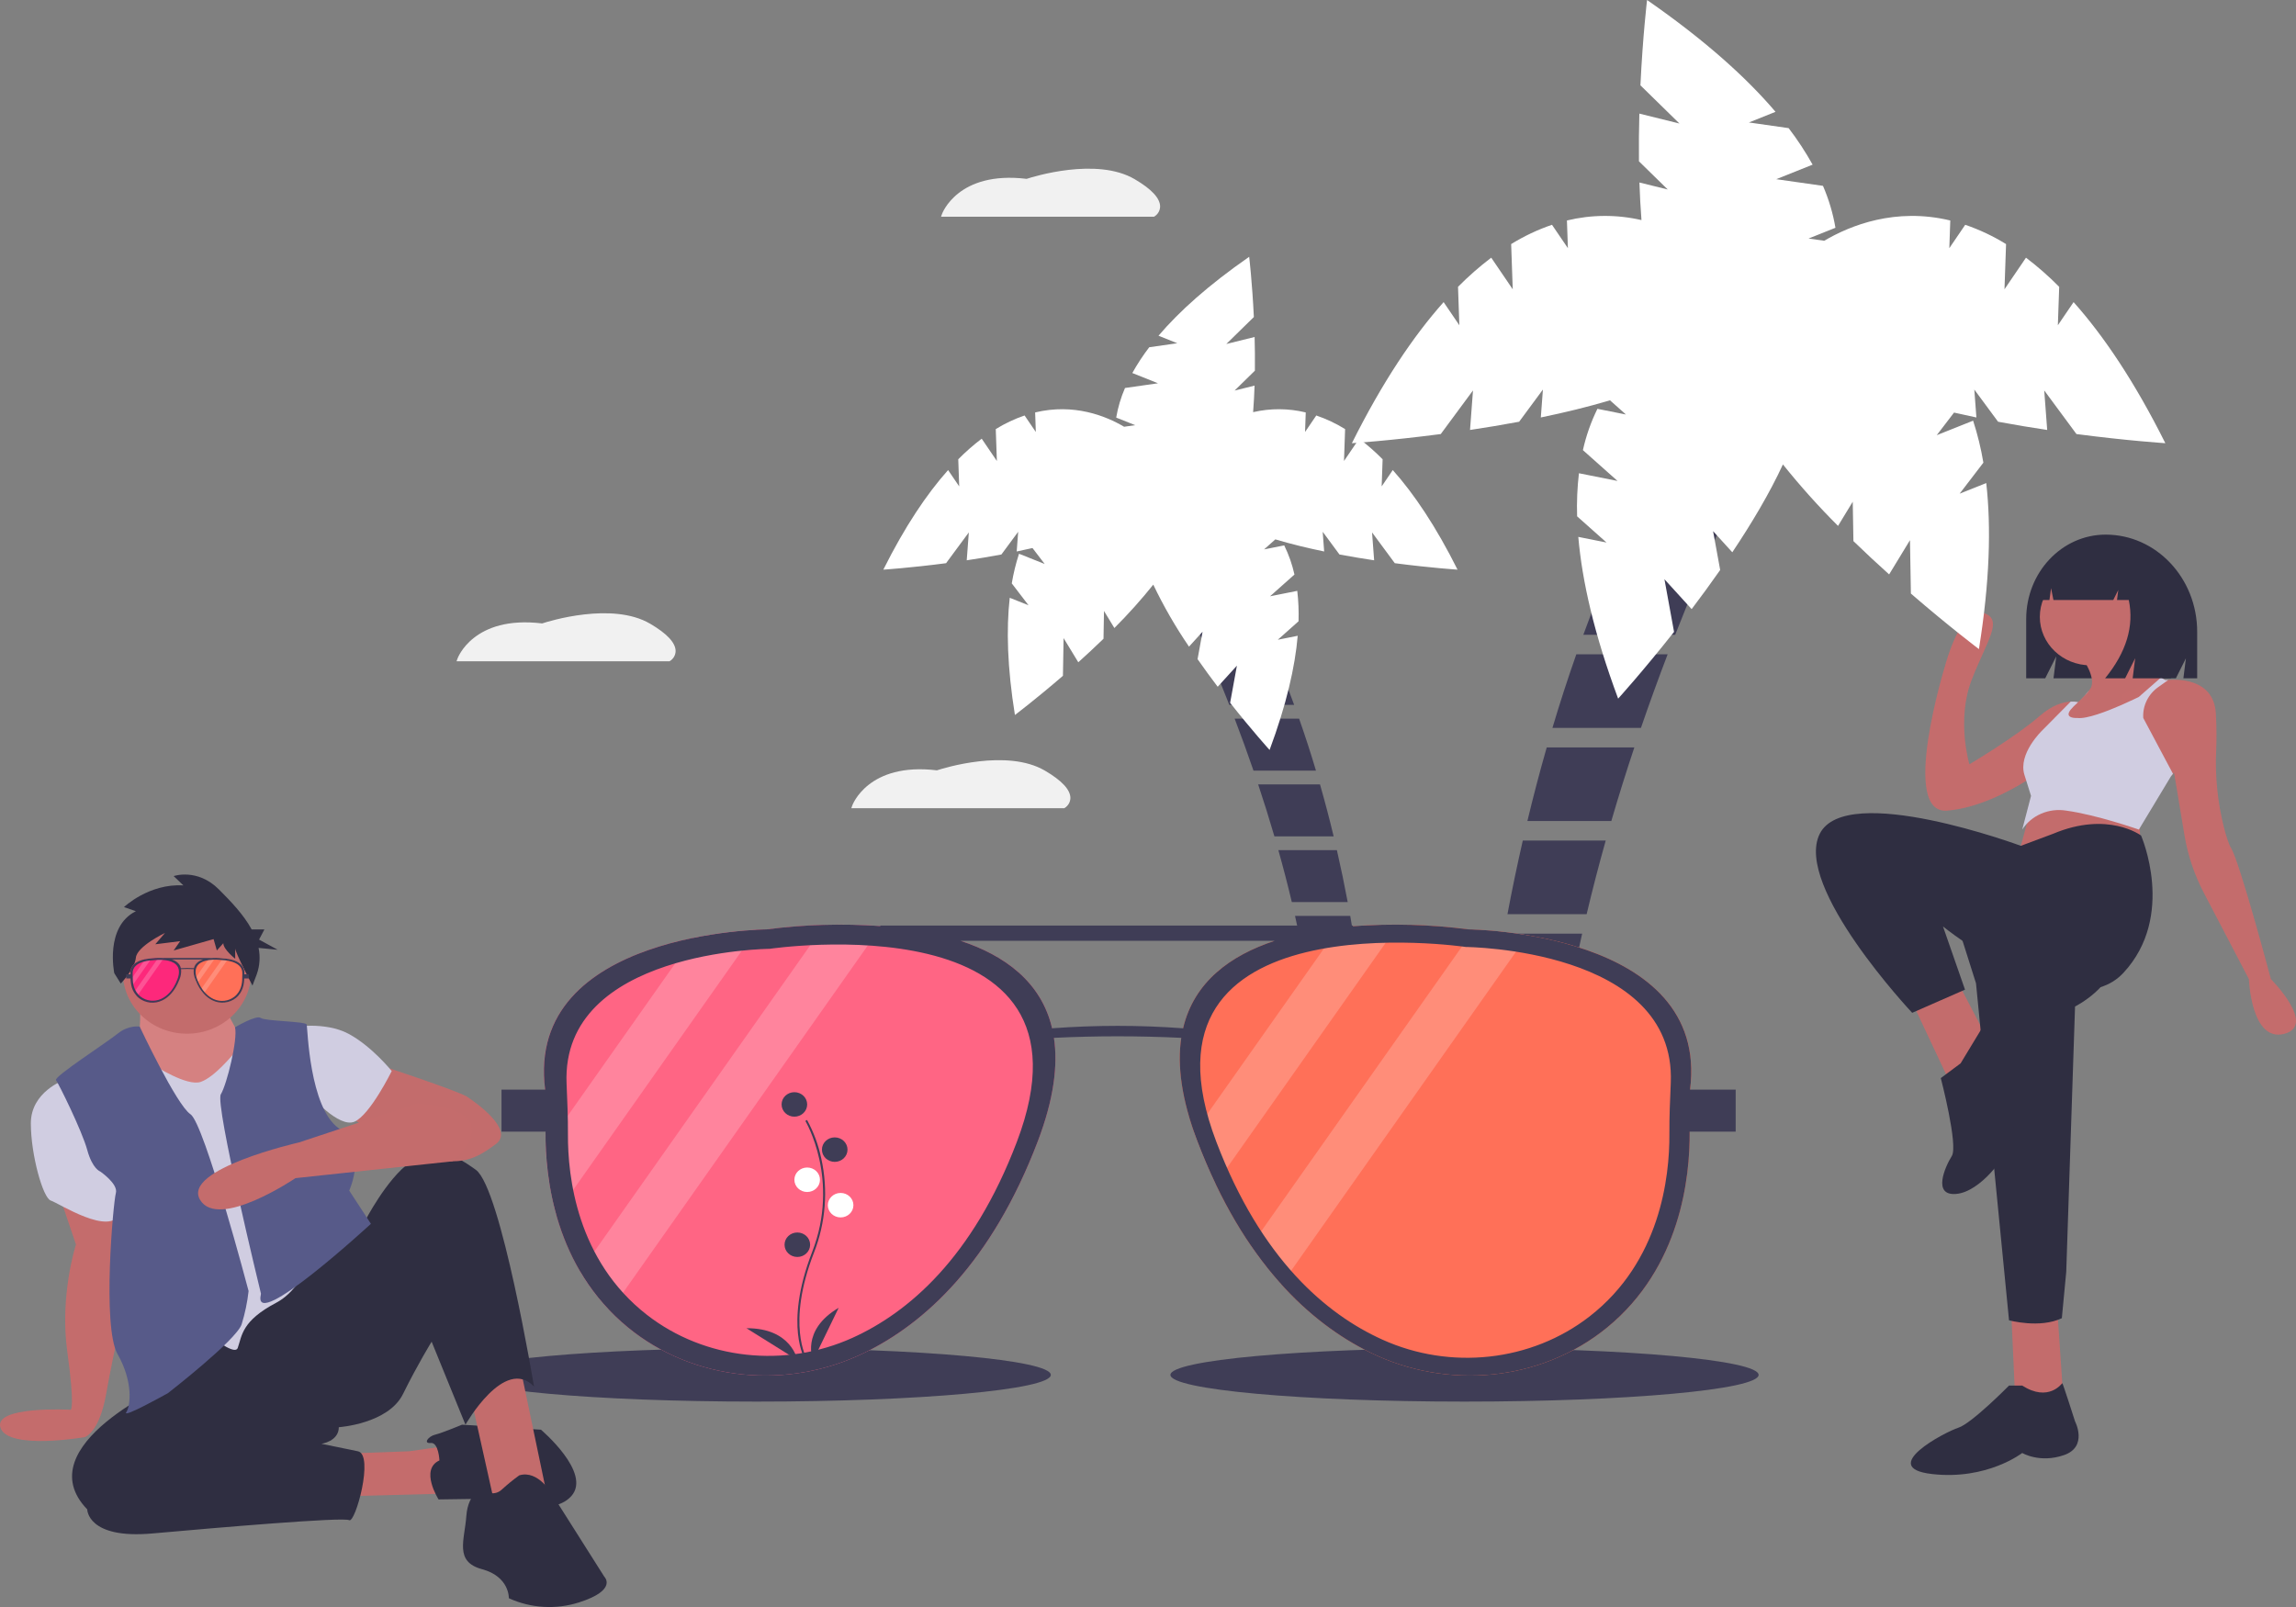 <svg width="1000" height="700" viewBox="0 0 1000 700" fill="none" xmlns="http://www.w3.org/2000/svg">
<rect x="0" y="0" width="1000" height="700" fill="#808080" stroke="none"/>
<g clip-path="url(#clip0)">
<path d="M917.115 232.878C897.992 232.878 882.49 249.344 882.49 269.655V295.462H890.782L895.583 285.9L894.383 295.462H947.685L952.05 286.77L950.959 295.462H956.96V275.199C956.96 251.826 939.121 232.878 917.115 232.878Z" fill="#2F2E41"/>
<path d="M884.593 352.19L878.842 373.289L932.52 371.455L931.561 354.025C931.561 354.025 891.303 343.933 884.593 352.19Z" fill="#C36C6C"/>
<path d="M832.833 436.589L850.086 473.283L866.382 454.019L852.962 428.333L832.833 436.589Z" fill="#C36C6C"/>
<path d="M875.967 571.443L877.883 613.643H898.971L896.095 571.443H875.967Z" fill="#C36C6C"/>
<path d="M851.046 398.059L860.631 428.332L875.009 575.113C875.009 575.113 888.428 578.782 898.013 574.195L899.93 554.013L903.764 438.423C903.764 438.423 921.976 429.25 920.059 416.406C918.142 403.563 913.35 386.133 913.35 386.133L851.046 398.059Z" fill="#2F2E41"/>
<path d="M880.759 603.552H875.008C875.008 603.552 858.713 620.064 852.962 621.899C847.211 623.734 817.497 639.329 841.46 642.082C865.423 644.834 880.759 632.908 880.759 632.908C880.759 632.908 888.427 637.495 898.971 633.825C909.515 630.156 903.764 619.147 903.764 619.147C903.764 619.147 898.411 602.369 898.212 602.502C898.013 602.634 892.261 610.891 880.759 603.552Z" fill="#2F2E41"/>
<path d="M910.473 289.808C922.649 289.808 932.519 280.361 932.519 268.708C932.519 257.055 922.649 247.609 910.473 247.609C898.297 247.609 888.427 257.055 888.427 268.708C888.427 280.361 898.297 289.808 910.473 289.808Z" fill="#C36C6C"/>
<path d="M943.061 296.23L932.92 304.321L931.559 305.403L930.601 316.412H893.219C893.219 316.412 898.318 312.183 903.053 307.807C903.149 307.706 903.255 307.596 903.37 307.495C904.012 306.899 904.587 306.348 905.104 305.853C905.382 305.578 905.651 305.321 905.89 305.082C906.283 304.688 906.667 304.312 907.05 303.936C907.055 303.931 907.059 303.924 907.06 303.917C908.041 302.935 908.962 301.899 909.82 300.817L909.83 300.807C910.06 300.515 910.274 300.212 910.472 299.899C913.348 295.312 906.638 286.139 906.638 286.139L927.725 276.047C928.463 285.992 937.253 292.634 941.183 295.129C942.333 295.853 943.061 296.23 943.061 296.23Z" fill="#C36C6C"/>
<path d="M994.822 450.349C980.445 454.019 979.486 426.497 979.486 426.497L959.863 388.935C955.716 380.998 952.865 372.5 951.408 363.736L946.897 336.594L945.526 338.163V338.172L943.062 339.346L928.09 316.412L923.892 309.99V302.651L938.27 296.23H944.021C944.021 296.23 944.146 296.211 944.366 296.193C947.012 295.927 964.226 294.826 965.108 310.908C965.455 317.219 965.425 322.448 965.246 326.551C964.7 337.902 965.825 349.27 968.589 360.321C969.604 364.305 970.711 367.766 971.818 369.62C975.652 376.042 989.071 426.497 989.071 426.497C989.071 426.497 1009.2 446.68 994.822 450.349Z" fill="#C46C6C"/>
<path d="M906.639 306.321L903.006 312.66L900.859 316.412L890.344 334.76C890.344 334.76 887.363 337.09 882.532 340.099C874.5 345.098 861.33 351.96 848.169 353.107C827.082 354.942 847.211 289.808 847.211 289.808C847.211 289.808 853.92 264.121 863.505 266.873C873.091 269.626 865.422 278.799 858.713 296.23C852.003 313.66 857.754 332.925 857.754 332.925C857.754 332.925 877.883 320.999 888.427 311.825C893.919 307.045 898.635 305.752 901.885 305.614H901.894C902.971 305.558 904.05 305.638 905.105 305.853C905.633 305.954 906.147 306.111 906.639 306.321Z" fill="#C46C6C"/>
<path d="M909.821 300.816C909.783 300.917 909.332 301.734 905.891 305.082C907.295 303.742 908.608 302.318 909.821 300.816Z" fill="#D0CDE1"/>
<path d="M946.417 337.053L945.526 338.172L931.56 361.364C931.56 361.364 913.348 354.942 899.929 353.107C896.242 352.498 892.45 352.956 889.036 354.422C885.623 355.888 882.744 358.295 880.768 361.336L884.593 346.685L882.532 340.099C882.292 339.328 882.015 338.475 881.717 337.512C878.842 328.338 889.385 318.247 889.385 318.247L901.885 305.614H901.894C902.971 305.558 904.05 305.638 905.105 305.853C904.587 306.348 904.012 306.899 903.37 307.495C903.255 307.596 903.15 307.706 903.054 307.807C899.383 311.394 901.29 312.394 903.006 312.66C903.573 312.743 904.148 312.771 904.722 312.742C908.719 313.293 917.47 309.935 923.892 307.128C928.263 305.22 931.56 303.569 931.56 303.569L939.928 296.23L941.184 295.129C942.334 295.853 943.062 296.23 943.062 296.23H944.021C944.021 296.23 944.145 296.211 944.366 296.193L940.001 299.292C937.828 300.836 936.093 302.875 934.954 305.224C933.814 307.573 933.307 310.158 933.477 312.742L946.417 337.053Z" fill="#D0CDE1"/>
<path d="M894.178 363.198L880.165 368.436C880.165 368.436 804.078 340.264 792.575 363.198C781.073 386.133 832.833 441.176 832.833 441.176L855.837 431.084L846.252 403.563C846.252 403.563 901.846 448.515 924.851 423.745C947.855 398.976 932.519 363.953 932.519 363.953C932.519 363.953 918.141 353.107 894.178 363.198Z" fill="#2F2E41"/>
<path d="M853.92 463.193L845.294 469.614C845.294 469.614 852.962 498.97 850.086 503.557C847.211 508.144 841.46 520.987 852.003 520.07C862.547 519.153 874.049 503.557 875.008 498.053C875.966 492.549 882.676 476.036 882.676 476.036C882.676 476.036 894.178 450.349 885.551 449.432C876.925 448.515 863.185 447.901 863.185 447.901L853.92 463.193Z" fill="#2F2E41"/>
<path d="M926.96 243.009C925.293 240.867 923.134 239.122 920.649 237.908C918.164 236.695 915.421 236.045 912.631 236.011H911.951C898.844 236.011 888.219 247.362 888.219 261.365V261.365H892.611L893.32 256.198L894.36 261.365H920.408L922.59 256.993L922.044 261.365H927.169C929.56 272.73 926.124 284.096 916.862 295.462H925.591L929.955 286.719L928.864 295.462H945.504L948.778 275.353C948.778 260.294 939.635 247.524 926.96 243.009Z" fill="#2F2E41"/>
<path d="M648.75 447.267C647.291 458.396 646.094 469.109 645.114 479.324H676.861C678.017 468.586 679.466 457.9 681.208 447.267H648.75Z" fill="#3F3D56"/>
<path d="M674.717 560.448C674.036 549.815 673.761 539.129 673.891 528.391H641.707C641.185 540.673 640.98 551.455 640.942 560.448H674.717Z" fill="#3F3D56"/>
<path d="M729.613 276.515C756.079 209.033 782.008 163.662 782.008 163.662L755.007 148.287C726.892 188.863 705.643 232.722 689.598 276.515H729.613Z" fill="#3F3D56"/>
<path d="M644.335 487.829C643.344 499.257 642.623 509.99 642.108 519.886H674.058C674.366 509.2 675.017 498.515 676.013 487.829H644.335Z" fill="#3F3D56"/>
<path d="M655.008 406.705C653.057 417.673 651.367 428.382 649.907 438.762H682.649C684.55 427.966 686.696 417.28 689.085 406.705H655.008Z" fill="#3F3D56"/>
<path d="M686.549 285.02C682.783 295.739 679.315 306.425 676.145 317.077H714.693C718.503 305.978 722.407 295.268 726.322 285.02H686.549Z" fill="#3F3D56"/>
<path d="M663.239 366.143C660.753 377.008 658.528 387.693 656.564 398.2H691.048C693.623 387.334 696.393 376.649 699.357 366.143H663.239Z" fill="#3F3D56"/>
<path d="M640.955 568.952C641.06 582.767 641.537 590.542 641.537 590.542L641.195 596.757H678.791C677.287 587.568 676.14 578.3 675.349 568.952H640.955Z" fill="#3F3D56"/>
<path d="M673.658 325.582C670.574 336.367 667.767 347.053 665.236 357.639H701.794C704.996 346.68 708.337 335.994 711.817 325.582H673.658Z" fill="#3F3D56"/>
<path d="M943.095 193.057C929.713 166.285 916.253 146.316 903.132 131.602L896.28 141.677L896.863 124.941C892.363 120.383 887.529 116.139 882.397 112.242L873.033 126.011L873.719 106.322C868.148 102.874 862.179 100.054 855.932 97.917L849.006 108.101L849.426 96.041C825.533 90.302 805.9 98.163 794.526 104.875L787.696 103.9L799.41 99.218C798.342 92.951 796.52 86.823 793.982 80.957L773.624 78.05L789.464 71.719C786.384 66.185 782.895 60.868 779.023 55.811L761.718 53.34L773.309 48.707C760.554 33.7 742.46 17.427 717.362 -3.05176e-05C717.362 -3.05176e-05 715.505 15.522 714.47 37.165L731.469 53.808L714.005 49.485C713.822 56.132 713.744 63.13 713.83 70.27L726.366 82.543L714.035 79.491C714.214 84.951 714.505 90.438 714.928 95.864C704.252 93.395 693.108 93.456 682.463 96.041L682.883 108.101L675.958 97.917C669.71 100.054 663.741 102.874 658.17 106.322L658.856 126.011L649.492 112.242C644.36 116.139 639.526 120.383 635.026 124.941L635.609 141.677L628.757 131.602C615.636 146.316 602.176 166.285 588.795 193.057C588.795 193.057 605.082 192.004 627.51 189.073L641.547 170.068L640.256 187.288C647.12 186.261 654.326 185.072 661.648 183.703L672 169.688L671.087 181.847C681.3 179.734 691.543 177.259 701.218 174.376L708.166 180.562L695.738 178.081C692.916 183.828 690.797 189.867 689.423 196.079L704.494 209.497L687.69 206.143C686.959 212.374 686.694 218.647 686.898 224.914L699.709 236.32L687.413 233.866C689.063 253.146 694.367 276.361 704.766 304.319C704.766 304.319 715.471 292.524 729.114 275.236L724.931 252.309L736.779 265.328C740.857 259.945 745.058 254.216 749.206 248.282L746.121 231.374L754.487 240.566C762.888 228.013 770.745 214.845 776.532 202.303C784.013 211.644 792.026 220.584 800.536 229.08L806.944 218.545L807.239 235.707C812.48 240.788 817.732 245.658 822.796 250.21L831.872 235.29L832.272 258.561C849.07 273.083 861.903 282.74 861.903 282.74C866.62 253.408 867.264 229.653 865.094 210.42L853.5 215.044L863.84 201.535C862.808 195.343 861.315 189.23 859.372 183.242L843.527 189.562L851.062 179.718C854.299 180.465 857.546 181.175 860.802 181.847L859.89 169.688L870.242 183.703C877.564 185.072 884.77 186.261 891.634 187.288L890.342 170.068L904.379 189.073C926.808 192.004 943.095 193.057 943.095 193.057Z" fill="white"/>
<path d="M592.497 427.579C593.527 435.435 594.372 442.997 595.064 450.207H572.654C571.838 442.627 570.815 435.084 569.586 427.579H592.497Z" fill="#3F3D56"/>
<path d="M574.167 507.471C574.648 499.965 574.842 492.423 574.75 484.843H597.468C597.837 493.513 597.982 501.123 598.008 507.471H574.167Z" fill="#3F3D56"/>
<path d="M535.417 307.048C516.735 259.413 498.432 227.386 498.432 227.386L517.491 216.534C537.337 245.176 552.336 276.135 563.662 307.048H535.417Z" fill="#3F3D56"/>
<path d="M595.612 456.211C596.313 464.278 596.822 471.854 597.185 478.839H574.632C574.415 471.296 573.955 463.754 573.252 456.211H595.612Z" fill="#3F3D56"/>
<path d="M588.08 398.947C589.457 406.689 590.65 414.248 591.681 421.575H568.569C567.227 413.954 565.712 406.412 564.026 398.947H588.08Z" fill="#3F3D56"/>
<path d="M565.815 313.051C568.473 320.618 570.921 328.161 573.159 335.68H545.949C543.259 327.845 540.504 320.285 537.74 313.051H565.815Z" fill="#3F3D56"/>
<path d="M582.268 370.315C584.024 377.984 585.594 385.527 586.98 392.943H562.639C560.821 385.273 558.866 377.731 556.774 370.315H582.268Z" fill="#3F3D56"/>
<path d="M598 513.474C597.926 523.226 597.589 528.714 597.589 528.714L597.83 533.101H571.292C572.354 526.615 573.164 520.073 573.722 513.474H598Z" fill="#3F3D56"/>
<path d="M574.914 341.683C577.09 349.296 579.072 356.839 580.859 364.311H555.053C552.793 356.576 550.435 349.033 547.978 341.683H574.914Z" fill="#3F3D56"/>
<path d="M384.724 248.136C394.17 229.238 403.671 215.143 412.933 204.756L417.77 211.868L417.359 200.054C420.535 196.837 423.947 193.841 427.57 191.09L434.18 200.81L433.696 186.911C437.628 184.477 441.841 182.487 446.251 180.979L451.14 188.167L450.843 179.654C467.709 175.604 481.567 181.152 489.596 185.89L494.418 185.202L486.149 181.897C486.903 177.473 488.189 173.148 489.981 169.007L504.351 166.955L493.17 162.486C495.344 158.579 497.807 154.827 500.54 151.256L512.755 149.512L504.573 146.242C513.577 135.649 526.349 124.162 544.066 111.86C544.066 111.86 545.376 122.817 546.106 138.094L534.107 149.842L546.435 146.791C546.564 151.483 546.619 156.423 546.558 161.463L537.709 170.127L546.414 167.972C546.287 171.826 546.082 175.699 545.784 179.529C553.319 177.786 561.186 177.829 568.7 179.654L568.404 188.167L573.292 180.979C577.702 182.487 581.915 184.477 585.848 186.911L585.364 200.81L591.974 191.09C595.596 193.841 599.009 196.837 602.185 200.054L601.773 211.868L606.61 204.756C615.872 215.143 625.373 229.238 634.819 248.136C634.819 248.136 623.322 247.393 607.49 245.324L597.582 231.909L598.493 244.064C593.648 243.339 588.562 242.5 583.393 241.533L576.086 231.64L576.73 240.223C569.521 238.732 562.29 236.985 555.461 234.95L550.557 239.316L559.329 237.565C561.322 241.621 562.817 245.884 563.787 250.269L553.149 259.741L565.01 257.373C565.526 261.772 565.713 266.2 565.569 270.624L556.526 278.675L565.206 276.942C564.041 290.552 560.297 306.939 552.957 326.674C552.957 326.674 545.4 318.348 535.77 306.145L538.722 289.961L530.359 299.151C527.48 295.351 524.516 291.307 521.587 287.118L523.765 275.183L517.859 281.672C511.974 273.054 506.772 264.026 502.298 254.663C497.017 261.257 491.361 267.567 485.354 273.564L480.831 266.128L480.622 278.242C476.923 281.829 473.216 285.266 469.641 288.479L463.234 277.948L462.952 294.374C451.095 304.625 442.036 311.442 442.036 311.442C438.707 290.737 438.252 273.968 439.783 260.392L447.968 263.657L440.669 254.121C441.397 249.75 442.451 245.435 443.823 241.208L455.007 245.669L449.689 238.72C447.404 239.248 445.112 239.749 442.813 240.223L443.457 231.64L436.15 241.534C430.981 242.5 425.895 243.339 421.05 244.064L421.962 231.909L412.053 245.324C396.221 247.393 384.724 248.136 384.724 248.136Z" fill="white"/>
<path d="M329.581 610.529C400.322 610.529 457.668 605.32 457.668 598.894C457.668 592.468 400.322 587.258 329.581 587.258C258.841 587.258 201.495 592.468 201.495 598.894C201.495 605.32 258.841 610.529 329.581 610.529Z" fill="#3F3D56"/>
<path d="M637.858 610.529C708.599 610.529 765.945 605.32 765.945 598.894C765.945 592.468 708.599 587.258 637.858 587.258C567.118 587.258 509.772 592.468 509.772 598.894C509.772 605.32 567.118 610.529 637.858 610.529Z" fill="#3F3D56"/>
<path d="M735.117 480.46C735.117 480.46 744.365 541.921 699.965 578.257C671.23 601.77 630.26 605.618 596.636 589.07C584.148 582.928 570.827 573.595 558.105 559.507C553.302 554.171 548.875 548.535 544.854 542.636C539.015 534.055 533.868 525.062 529.457 515.732C526.679 509.923 524.024 503.706 521.494 497.082C521.008 495.811 520.557 494.564 520.122 493.326C497.067 427.742 541.91 408.61 583.072 404.022C591.709 403.092 600.397 402.673 609.088 402.767C619.293 402.815 629.484 403.504 639.595 404.828C639.595 404.828 640.437 404.837 641.957 404.895C649.8 405.243 657.611 406.073 665.342 407.38C697.143 412.724 745.816 429.28 735.117 480.46Z" fill="#FF7058"/>
<path d="M452.024 497.082C431.755 550.332 402.569 576.429 376.882 589.07C343.258 605.618 302.288 601.769 273.553 578.257C270.8 576.007 268.19 573.6 265.738 571.051C260.704 565.837 256.329 560.074 252.703 553.881C248.116 546.002 244.588 537.599 242.204 528.872C239.585 519.3 238.08 509.481 237.715 499.592C237.398 493.208 237.627 486.809 238.401 480.46C228.388 432.546 270.401 414.985 301.897 408.552C311.005 406.706 320.244 405.515 329.538 404.986C332.325 404.837 333.923 404.828 333.923 404.828C350.49 402.688 367.246 402.211 383.916 403.407C427.414 406.765 479.508 424.883 452.024 497.082Z" fill="#FF6584"/>
<path opacity="0.2" d="M329.538 404.986L242.204 528.872C239.585 519.3 238.079 509.481 237.715 499.592L301.897 408.552C311.005 406.706 320.244 405.515 329.538 404.986Z" fill="white"/>
<path opacity="0.2" d="M383.916 403.407L265.738 571.052C260.704 565.837 256.329 560.074 252.703 553.881L359.167 402.859C367.421 402.612 375.683 402.796 383.916 403.407Z" fill="white"/>
<path opacity="0.2" d="M609.088 402.767L529.457 515.732C526.678 509.923 524.024 503.706 521.494 497.082C521.008 495.811 520.556 494.564 520.122 493.326L583.071 404.022C591.708 403.092 600.397 402.673 609.088 402.767Z" fill="white"/>
<path opacity="0.2" d="M665.343 407.38L558.106 559.507C553.302 554.171 548.876 548.535 544.854 542.636L641.957 404.895C649.8 405.243 657.611 406.073 665.343 407.38Z" fill="white"/>
<path d="M755.958 474.642H736.083C744.879 405.627 639.595 404.828 639.595 404.828C622.903 402.676 606.022 402.21 589.229 403.439V403.166H383.421V403.373C366.914 402.226 350.326 402.713 333.923 404.828C333.923 404.828 228.639 405.627 237.435 474.642H218.428V492.927H237.608C237.416 512.791 241.536 552.055 273.553 578.257C302.288 601.77 343.259 605.618 376.882 589.07C402.569 576.429 431.756 550.332 452.024 497.082C458.967 478.839 460.829 464.051 459.034 452.079C477.506 451.189 496.012 451.189 514.484 452.079C512.689 464.051 514.551 478.839 521.495 497.082C541.763 550.332 570.949 576.429 596.636 589.07C630.26 605.618 671.23 601.77 699.965 578.257C731.982 552.055 736.102 512.791 735.91 492.927H755.958V474.642ZM442.871 497.423C423.584 548.096 395.449 571.8 371.316 582.737C341.956 596.043 306.969 592.345 281.768 572.739C251.305 549.035 247.25 512.607 247.363 494.04C247.415 486.66 247.068 479.296 246.764 471.924C244.358 413.987 335.191 413.306 335.191 413.306C335.191 413.306 483.26 391.331 442.871 497.423ZM515.285 447.917C496.296 446.507 477.222 446.507 458.233 447.917C453.469 427.566 437.412 416.096 418.342 409.815H555.176C536.107 416.096 520.049 427.566 515.285 447.917H515.285ZM727.692 471.658C727.38 479.097 727.033 486.535 727.085 493.974C727.206 512.715 723.107 549.484 692.367 573.395C666.94 593.184 631.649 596.924 602.029 583.51C577.662 572.481 549.248 548.562 529.77 497.39C489.017 390.317 638.449 412.5 638.449 412.5C638.449 412.5 730.115 413.181 727.692 471.658Z" fill="#3F3D56"/>
<path d="M350.763 592.447C350.665 592.293 348.346 588.587 347.542 580.892C346.804 573.833 347.279 561.933 353.727 545.334C365.942 513.888 350.911 488.516 350.758 488.263L351.499 487.851C354.394 493.152 356.484 498.82 357.708 504.685C360.736 518.342 359.633 532.541 354.53 545.62C342.335 577.012 351.402 591.873 351.494 592.019L350.763 592.447Z" fill="#3F3D56"/>
<path d="M345.985 486.416C349.062 486.416 351.556 484.029 351.556 481.085C351.556 478.14 349.062 475.753 345.985 475.753C342.909 475.753 340.414 478.14 340.414 481.085C340.414 484.029 342.909 486.416 345.985 486.416Z" fill="#3F3D56"/>
<path d="M363.556 506.103C366.632 506.103 369.126 503.716 369.126 500.771C369.126 497.827 366.632 495.439 363.556 495.439C360.479 495.439 357.985 497.827 357.985 500.771C357.985 503.716 360.479 506.103 363.556 506.103Z" fill="#3F3D56"/>
<path d="M351.557 519.228C354.634 519.228 357.128 516.841 357.128 513.896C357.128 510.951 354.634 508.564 351.557 508.564C348.481 508.564 345.986 510.951 345.986 513.896C345.986 516.841 348.481 519.228 351.557 519.228Z" fill="white"/>
<path d="M366.126 530.302C369.203 530.302 371.698 527.914 371.698 524.97C371.698 522.025 369.203 519.638 366.126 519.638C363.05 519.638 360.555 522.025 360.555 524.97C360.555 527.914 363.05 530.302 366.126 530.302Z" fill="white"/>
<path d="M347.272 547.528C350.348 547.528 352.843 545.14 352.843 542.196C352.843 539.251 350.348 536.864 347.272 536.864C344.195 536.864 341.701 539.251 341.701 542.196C341.701 545.14 344.195 547.528 347.272 547.528Z" fill="#3F3D56"/>
<path d="M354.128 592.643C354.128 592.643 348.557 579.519 365.27 569.675L354.128 592.643Z" fill="#3F3D56"/>
<path d="M347.277 592.405C347.277 592.405 344.742 578.448 325.118 578.568L347.277 592.405Z" fill="#3F3D56"/>
<path d="M294.256 283.602C294.245 284.461 294.015 285.304 293.587 286.058C293.159 286.813 292.545 287.456 291.798 287.932L291.59 288.057H198.846L199.22 286.968C199.281 286.777 206.071 267.919 236.126 271.559C238.957 270.628 266.624 261.985 283.184 271.7C290.53 276.006 294.256 280.012 294.256 283.602Z" fill="#F1F1F1"/>
<path d="M466.195 347.598C466.184 348.456 465.955 349.3 465.526 350.054C465.098 350.809 464.484 351.452 463.738 351.928L463.529 352.053H370.786L371.16 350.964C371.22 350.773 378.011 331.915 408.066 335.555C410.897 334.624 438.563 325.981 455.123 335.696C462.47 340.001 466.195 344.007 466.195 347.598Z" fill="#F1F1F1"/>
<path d="M505.273 89.952C505.262 90.811 505.032 91.654 504.604 92.408C504.176 93.163 503.562 93.806 502.815 94.282L502.607 94.407H409.863L410.237 93.318C410.297 93.127 417.088 74.269 447.143 77.909C449.974 76.978 477.641 68.335 494.201 78.051C501.548 82.356 505.273 86.362 505.273 89.952Z" fill="#F1F1F1"/>
<path d="M25.148 518.62L33.082 542.125C33.082 542.125 25.904 564.184 29.304 588.774C32.705 613.364 30.815 614.087 30.815 614.087C30.815 614.087 -3.161 612.215 0.239 621.979C3.64 631.742 36.861 626.02 36.861 626.02C36.861 626.02 43.241 624.376 46.264 607.019C49.286 589.661 56.886 556.228 56.886 556.228L49.74 524.666L25.148 518.62Z" fill="#C46C6C"/>
<path d="M27.792 470.524C27.792 470.524 13.434 475.587 13.434 489.328C13.434 503.07 18.724 521.874 22.125 522.959C25.525 524.044 48.195 538.87 52.352 528.383C56.508 517.896 27.792 470.524 27.792 470.524Z" fill="#D0CDE1"/>
<path d="M147.944 633.253L178.171 632.168L201.219 628.913L194.418 650.61L138.499 652.057L147.944 633.253Z" fill="#C46C6C"/>
<path d="M191.395 636.146C191.395 636.146 191.017 628.19 187.617 628.552C184.216 628.913 186.483 625.659 189.506 624.936C192.528 624.212 201.219 620.596 201.219 620.596L235.602 622.766C235.602 622.766 257.894 641.57 248.826 651.695C239.758 661.821 216.332 652.78 216.332 652.78L191.017 653.142C191.017 653.142 182.705 640.124 191.395 636.146Z" fill="#2F2E41"/>
<path d="M204.998 608.301L215.955 657.481L238.625 653.142L225.779 591.667L212.176 584.796L204.998 608.301Z" fill="#C36C6C"/>
<path d="M74.645 602.154C74.645 602.154 11.168 629.637 37.995 657.481C37.995 657.481 37.995 670.5 66.332 667.968C94.67 665.437 149.456 660.736 152.101 662.182C154.746 663.629 163.058 633.615 155.879 632.168C148.7 630.722 140.01 628.913 140.01 628.913C140.01 628.913 147.567 627.829 147.567 621.681C147.567 621.681 169.103 620.235 175.527 607.216C181.95 594.198 187.995 584.434 187.995 584.434L202.731 620.596C202.731 620.596 219.733 590.582 232.58 603.962C232.58 603.962 218.222 517.535 207.265 509.579C196.308 501.624 188.751 499.092 178.549 506.325C168.348 513.557 158.902 532 158.902 532L74.645 602.154Z" fill="#2F2E41"/>
<path d="M226.157 642.655C223.515 644.562 220.992 646.615 218.6 648.803C215.577 651.695 211.421 650.249 211.043 648.803C210.665 647.356 203.864 649.887 203.109 660.374C202.353 670.861 197.819 680.263 209.91 683.518C222 686.773 221.623 696.175 221.623 696.175C231.189 700.567 242.169 701.216 252.227 697.983C269.23 692.558 263.185 686.773 263.185 686.773L240.514 650.972C240.514 650.972 234.469 640.124 226.157 642.655Z" fill="#2F2E41"/>
<path d="M163.435 463.292C163.435 463.292 199.708 475.225 203.486 477.756C207.264 480.288 224.267 492.221 215.955 498.369C207.642 504.516 200.841 508.494 184.594 503.793C168.347 499.092 150.211 484.627 150.211 484.627L163.435 463.292Z" fill="#C36C6C"/>
<path d="M127.163 447.38C127.163 447.38 141.521 444.849 151.722 450.273C161.924 455.698 170.614 466.546 170.614 466.546C170.614 466.546 161.168 485.712 154.367 488.605C147.566 491.498 135.098 477.033 135.098 477.033L127.163 447.38Z" fill="#D0CDE1"/>
<path d="M61.043 436.894C61.043 436.894 61.42 450.997 59.909 452.443C58.398 453.89 78.045 496.561 99.582 477.757C121.118 458.952 104.494 451.358 104.494 451.358C104.494 451.358 96.559 437.255 96.937 435.809C97.315 434.362 61.798 435.809 61.798 435.809L61.043 436.894Z" fill="#D78484"/>
<path opacity="0.1" d="M61.043 436.894C61.043 436.894 61.42 450.997 59.909 452.443C58.398 453.89 78.045 496.561 99.582 477.757C121.118 458.952 104.494 451.358 104.494 451.358C104.494 451.358 96.559 437.255 96.937 435.809C97.315 434.362 61.798 435.809 61.798 435.809L61.043 436.894Z" fill="#C46C6C"/>
<path d="M67.087 464.015C67.087 464.015 81.445 473.417 87.49 471.247C93.536 469.078 101.092 459.676 101.848 458.952C102.604 458.229 141.143 532.361 141.143 532.361C141.143 532.361 135.475 559.483 120.362 567.438C105.249 575.394 105.438 581.722 103.548 587.146C101.659 592.571 77.289 569.969 77.289 569.969L61.797 507.048V468.716L67.087 464.015Z" fill="#D0CDE1"/>
<path d="M60.853 447.2C60.853 447.2 56.13 446.296 51.218 450.274C46.307 454.251 23.259 469.078 24.392 470.524C25.526 471.971 35.727 492.583 37.994 500.9C40.261 509.217 43.662 510.302 43.662 510.302C43.662 510.302 51.596 515.727 50.463 519.704C49.329 523.682 44.417 577.925 51.218 589.859C58.02 601.792 56.886 612.279 54.997 615.172C53.108 618.065 73.133 606.855 73.133 606.855C73.133 606.855 102.982 583.711 105.249 576.84C106.715 572.117 107.727 567.275 108.272 562.376C108.272 562.376 89.002 489.328 82.957 485.351C76.911 481.373 60.853 447.2 60.853 447.2Z" fill="#575A89"/>
<path d="M102.362 447.486C102.362 447.486 111.673 441.956 113.562 443.403C115.451 444.849 133.209 444.849 133.587 446.296C133.965 447.742 134.721 482.458 147.567 491.498C160.413 500.539 152.101 518.619 152.101 518.619L161.547 533.084C161.547 533.084 110.162 580.453 113.562 564.184C113.751 563.279 113.562 563.099 113.562 563.099C113.562 563.099 93.536 481.011 96.181 476.672C98.826 472.332 103.632 452.654 102.362 447.486Z" fill="#575A89"/>
<path d="M181.571 480.65L130.186 497.646C130.186 497.646 79.178 509.217 87.113 522.597C95.047 535.977 128.675 513.195 128.675 513.195L197.103 505.857C197.103 505.857 224.267 483.904 181.571 480.65Z" fill="#C46C6C"/>
<path d="M81.445 450.273C96.887 450.273 109.405 438.293 109.405 423.514C109.405 408.735 96.887 396.754 81.445 396.754C66.004 396.754 53.486 408.735 53.486 423.514C53.486 438.293 66.004 450.273 81.445 450.273Z" fill="#C36C6C"/>
<path d="M59.179 396.919L54.007 395.119C54.007 395.119 64.822 384.769 79.867 385.669L75.636 381.619C75.636 381.619 85.98 378.019 95.383 387.469C100.326 392.437 106.046 398.276 109.611 404.854H115.15L112.838 409.279L120.929 413.704L112.625 412.909C113.412 416.729 113.141 420.68 111.839 424.369L109.959 429.319C109.959 429.319 102.436 414.919 102.436 413.119V417.619C102.436 417.619 97.264 413.569 97.264 410.869L94.443 414.019L93.032 409.069L75.636 414.019L78.457 409.969L67.643 411.319L71.874 406.369C71.874 406.369 59.65 412.219 59.179 417.169C58.709 422.119 52.597 428.419 52.597 428.419L49.776 423.919C49.776 423.919 45.544 403.669 59.179 396.919Z" fill="#2F2E41"/>
<path d="M106.288 424.965C106.288 424.965 107.207 431.071 102.796 434.681C101.389 435.814 99.662 436.521 97.834 436.712C96.006 436.903 94.16 436.57 92.531 435.756C91.069 435.022 89.769 434.025 88.703 432.819C88.226 432.288 87.786 431.728 87.386 431.142C86.806 430.29 86.295 429.396 85.857 428.47C85.581 427.892 85.317 427.275 85.066 426.617C85.017 426.491 84.972 426.367 84.929 426.244C82.639 419.728 87.094 417.827 91.183 417.372C92.041 417.279 92.904 417.238 93.768 417.247C94.782 417.252 95.794 417.32 96.799 417.452C96.799 417.452 96.882 417.453 97.033 417.458C97.812 417.493 98.588 417.575 99.356 417.705C102.516 418.236 107.351 419.881 106.288 424.965Z" fill="#FF7058"/>
<path d="M78.164 426.617C76.15 431.907 73.251 434.5 70.699 435.756C69.069 436.57 67.223 436.903 65.395 436.712C63.568 436.521 61.84 435.814 60.433 434.681C60.16 434.458 59.901 434.219 59.657 433.965C59.157 433.447 58.722 432.875 58.362 432.26C57.906 431.477 57.556 430.642 57.319 429.775C57.059 428.824 56.909 427.849 56.873 426.866C56.841 426.232 56.864 425.596 56.941 424.965C55.946 420.205 60.12 418.461 63.249 417.822C64.154 417.638 65.072 417.52 65.995 417.467C66.272 417.452 66.431 417.452 66.431 417.452C68.077 417.239 69.741 417.192 71.398 417.31C75.719 417.644 80.894 419.444 78.164 426.617Z" fill="#FD287B"/>
<path opacity="0.2" d="M65.995 417.467L57.319 429.775C57.058 428.824 56.909 427.849 56.873 426.866L63.249 417.822C64.154 417.638 65.072 417.52 65.995 417.467Z" fill="white"/>
<path opacity="0.2" d="M71.397 417.31L59.656 433.965C59.156 433.447 58.721 432.875 58.361 432.26L68.938 417.256C69.758 417.231 70.579 417.25 71.397 417.31Z" fill="white"/>
<path opacity="0.2" d="M93.767 417.247L85.856 428.47C85.58 427.893 85.316 427.275 85.065 426.617C85.017 426.491 84.972 426.367 84.929 426.244L91.182 417.372C92.04 417.279 92.904 417.238 93.767 417.247Z" fill="white"/>
<path opacity="0.2" d="M99.356 417.705L88.702 432.819C88.225 432.288 87.785 431.729 87.386 431.142L97.033 417.458C97.812 417.493 98.588 417.575 99.356 417.705Z" fill="white"/>
<path d="M108.359 424.387H106.384C107.258 417.531 96.798 417.452 96.798 417.452C95.14 417.238 93.463 417.192 91.795 417.314V417.287H71.348V417.307C69.708 417.193 68.06 417.242 66.431 417.452C66.431 417.452 55.971 417.531 56.845 424.387H54.957V426.204H56.862C56.843 428.178 57.252 432.078 60.433 434.681C61.84 435.814 63.568 436.521 65.395 436.712C67.223 436.903 69.069 436.571 70.699 435.756C73.251 434.5 76.15 431.907 78.164 426.617C78.775 425.204 79.014 423.668 78.86 422.146C80.695 422.058 82.534 422.058 84.369 422.146C84.215 423.668 84.454 425.204 85.066 426.617C87.079 431.907 89.979 434.5 92.531 435.756C94.16 436.571 96.006 436.903 97.834 436.712C99.662 436.521 101.389 435.814 102.796 434.681C105.977 432.078 106.386 428.178 106.367 426.204H108.359V424.387ZM77.254 426.651C75.338 431.685 72.543 434.04 70.146 435.126C68.715 435.779 67.122 436.032 65.548 435.857C63.974 435.681 62.484 435.083 61.249 434.133C58.223 431.778 57.82 428.159 57.831 426.315C57.836 425.581 57.802 424.85 57.772 424.117C57.533 418.362 66.557 418.294 66.557 418.294C66.557 418.294 81.267 416.111 77.254 426.651ZM84.449 421.732C82.562 421.592 80.667 421.592 78.781 421.732C78.307 419.711 76.712 418.571 74.818 417.947H88.412C86.517 418.571 84.922 419.711 84.449 421.732ZM105.551 424.091C105.52 424.83 105.485 425.569 105.49 426.308C105.502 428.17 105.095 431.823 102.041 434.198C100.796 435.157 99.293 435.761 97.705 435.938C96.117 436.116 94.509 435.861 93.066 435.203C90.645 434.108 87.823 431.731 85.888 426.647C81.839 416.01 96.684 418.214 96.684 418.214C96.684 418.214 105.791 418.281 105.551 424.091Z" fill="#3F3D56"/>
</g>
<defs>
<clipPath id="clip0">
<rect width="1000" height="700" fill="white"/>
</clipPath>
</defs>
</svg>
